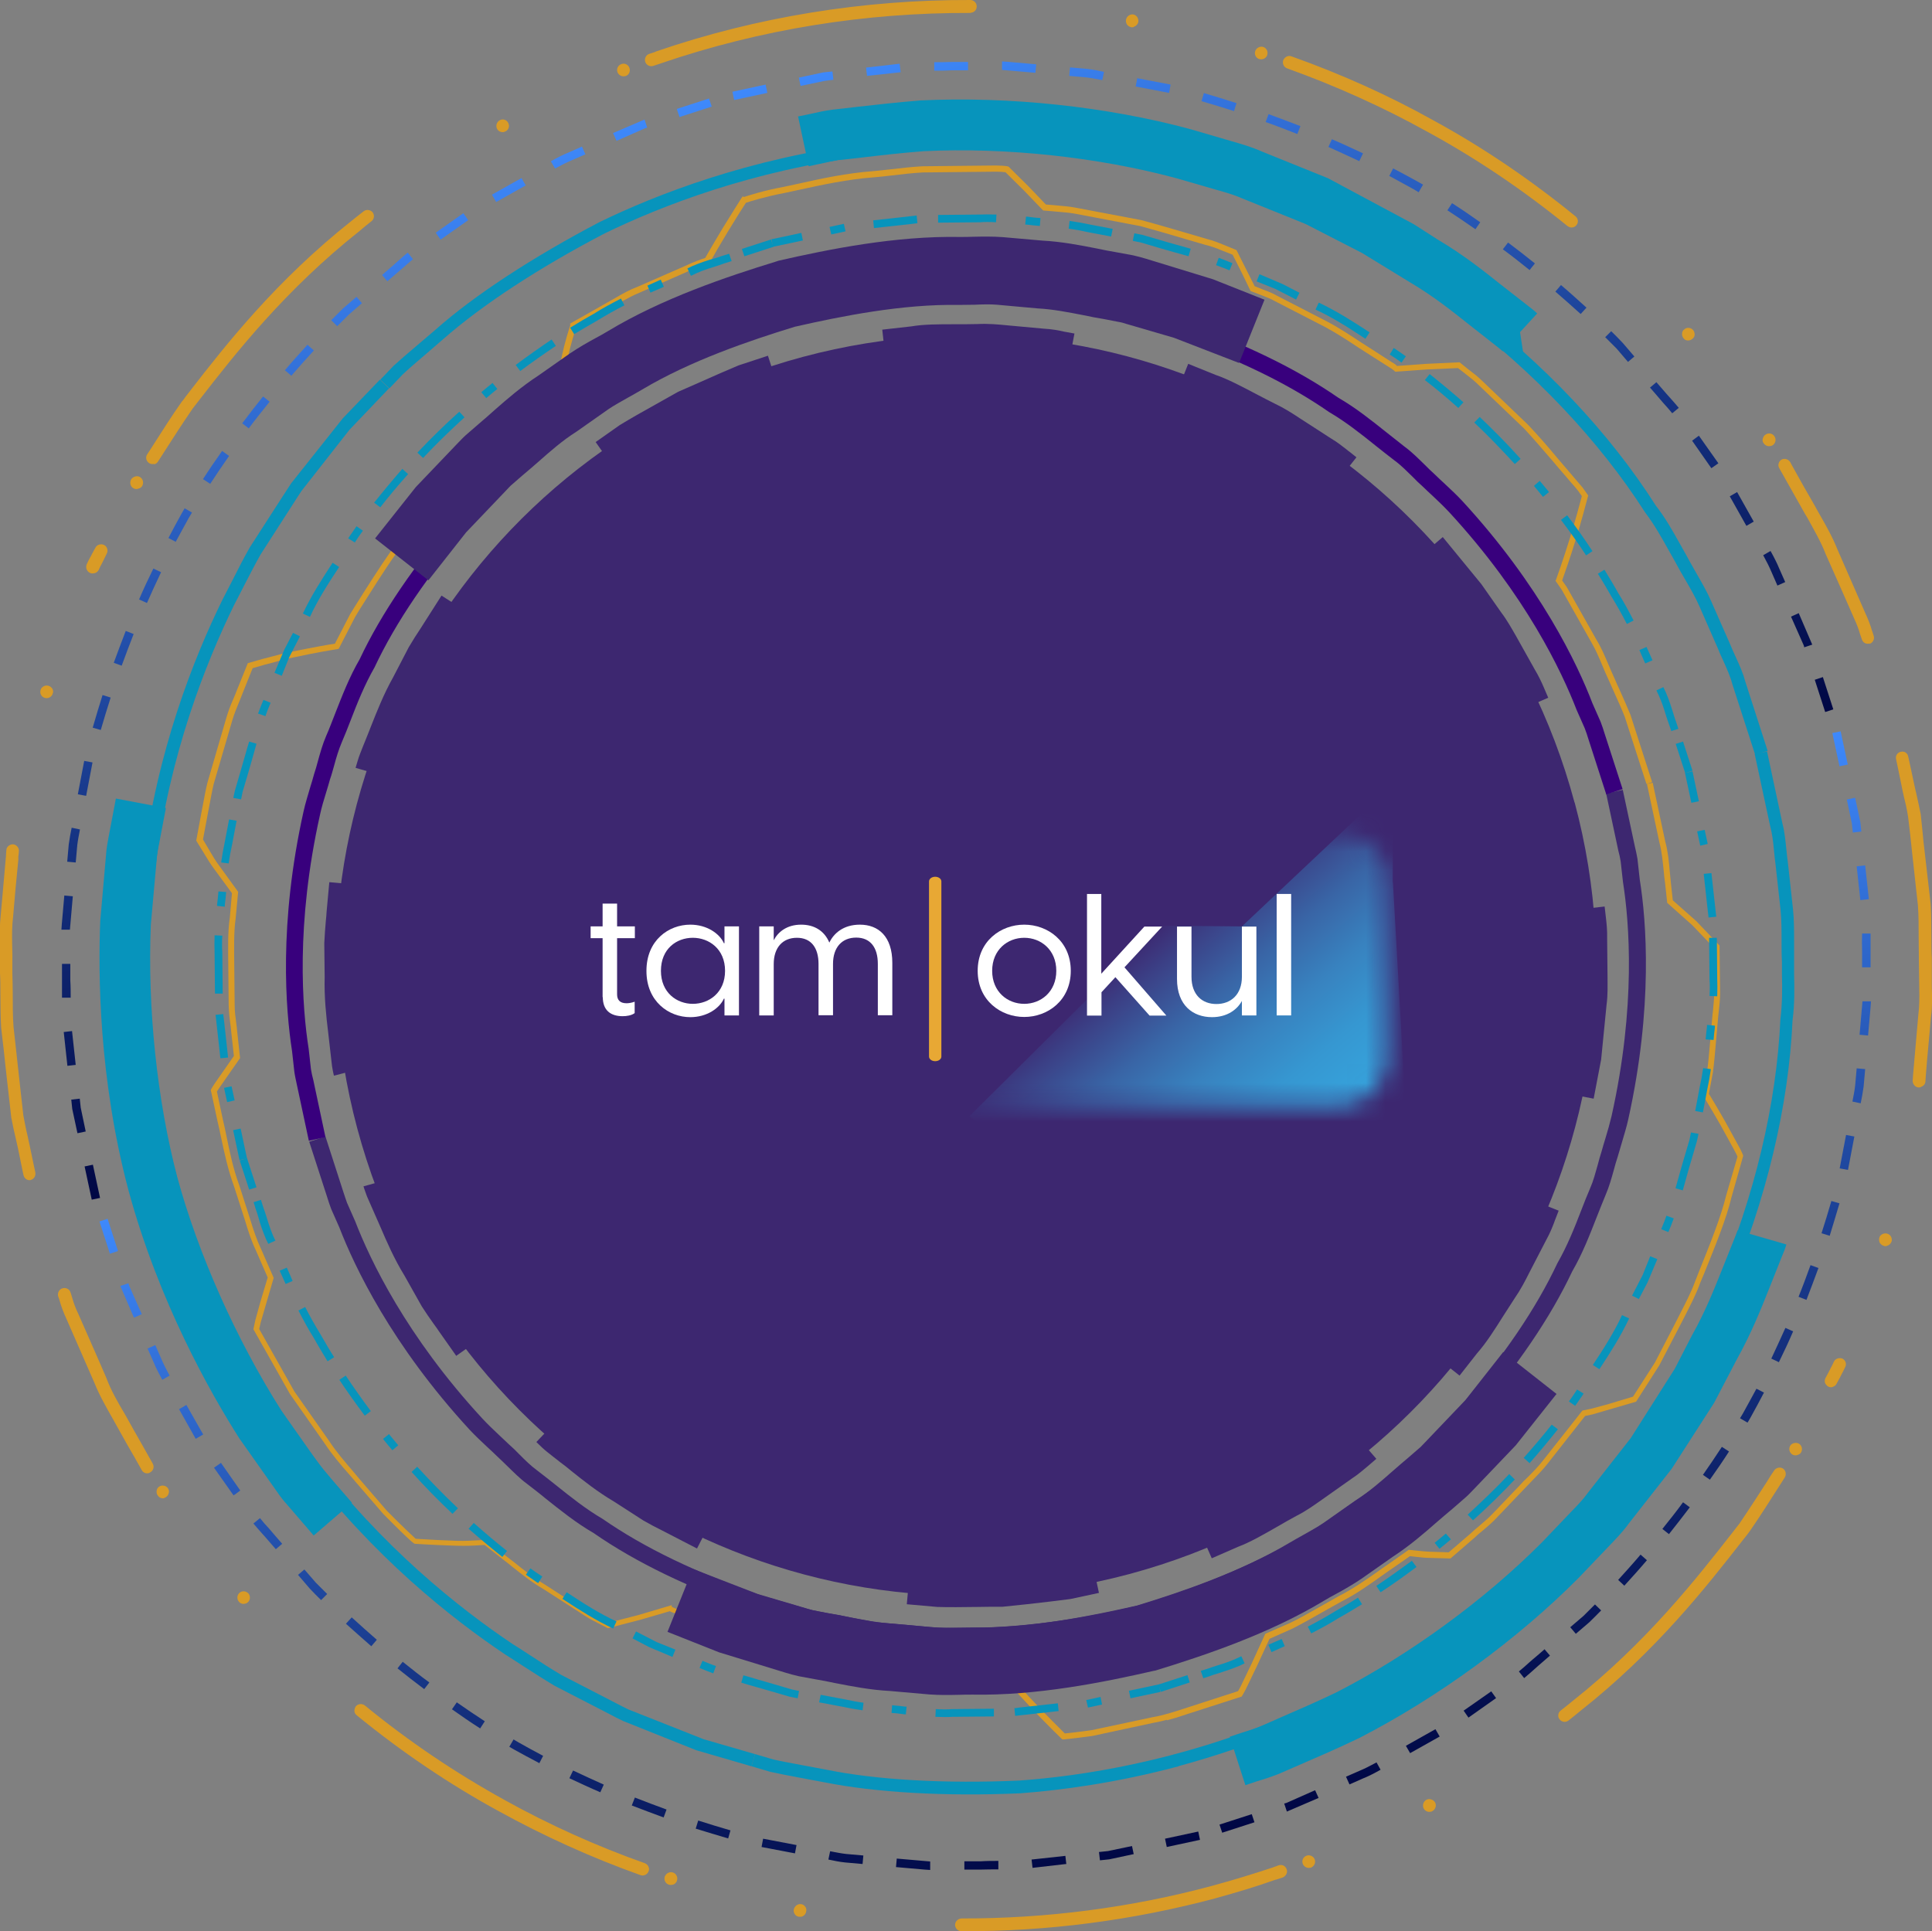 <?xml version="1.0" encoding="UTF-8"?>
<svg id="katman_2" data-name="katman 2" xmlns="http://www.w3.org/2000/svg" xmlns:xlink="http://www.w3.org/1999/xlink" viewBox="0 0 100.03 100">
  <rect x="0" y="0" width="100.03" height="100" fill="#808080" stroke="none"/>
  <defs>
    <style>
      .cls-1 {
        fill: #38007d;
      }

      .cls-1, .cls-2, .cls-3, .cls-4, .cls-5, .cls-6, .cls-7, .cls-8, .cls-9, .cls-10, .cls-11 {
        stroke-width: 0px;
      }

      .cls-2 {
        fill: url(#Adsız_degrade_218);
      }

      .cls-12 {
        opacity: .7;
      }

      .cls-3 {
        fill: #0794bc;
      }

      .cls-4 {
        fill: #fff;
      }

      .cls-5 {
        fill: #3d2770;
      }

      .cls-6 {
        fill: url(#Adsız_degrade_218-2);
      }

      .cls-7 {
        fill: url(#Adsız_degrade_218-4);
      }

      .cls-8 {
        fill: url(#Adsız_degrade_220);
        fill-rule: evenodd;
      }

      .cls-9 {
        fill: #e8a834;
      }

      .cls-13 {
        mask: url(#mask);
      }

      .cls-10 {
        fill: #ffa600;
      }

      .cls-11 {
        fill: url(#Adsız_degrade_218-3);
      }
    </style>
    <linearGradient id="Adsız_degrade_218" data-name="Adsız degrade 218" x1="73.21" y1="-770.76" x2="85.33" y2="-816" gradientTransform="translate(0 -727) scale(1 -1)" gradientUnits="userSpaceOnUse">
      <stop offset="0" stop-color="#3e89fb"/>
      <stop offset=".62" stop-color="#153281"/>
      <stop offset="1" stop-color="#000744"/>
    </linearGradient>
    <linearGradient id="Adsız_degrade_218-2" data-name="Adsız degrade 218" x1="27.72" y1="-784.17" x2="39.55" y2="-828.32" xlink:href="#Adsız_degrade_218"/>
    <linearGradient id="Adsız_degrade_218-3" data-name="Adsız degrade 218" x1="14.7" y1="-738.01" x2="26.82" y2="-783.24" xlink:href="#Adsız_degrade_218"/>
    <linearGradient id="Adsız_degrade_218-4" data-name="Adsız degrade 218" x1="60.49" y1="-725.69" x2="72.32" y2="-769.82" xlink:href="#Adsız_degrade_218"/>
    <mask id="mask" x="27.22" y="40.58" width="45.6" height="18.83" maskUnits="userSpaceOnUse">
      <g id="mask0_1_25" data-name="mask0 1 25">
        <path class="cls-4" d="m69.37,43.13H29.63c-1.34,0-2.42,1.08-2.42,2.4v9.31c0,1.33,1.08,2.4,2.42,2.4h39.74c1.34,0,2.42-1.08,2.42-2.4v-9.31c0-1.33-1.08-2.4-2.42-2.4Z"/>
      </g>
    </mask>
    <linearGradient id="Adsız_degrade_220" data-name="Adsız degrade 220" x1="59.97" y1="-774.78" x2="70.36" y2="-787.24" gradientTransform="translate(0 -727) scale(1 -1)" gradientUnits="userSpaceOnUse">
      <stop offset="0" stop-color="#3d2770"/>
      <stop offset=".11" stop-color="#3b4086"/>
      <stop offset=".29" stop-color="#3965a6"/>
      <stop offset=".47" stop-color="#3882bf"/>
      <stop offset=".65" stop-color="#3697d1"/>
      <stop offset=".83" stop-color="#36a3dc"/>
      <stop offset="1" stop-color="#36a8e0"/>
    </linearGradient>
  </defs>
  <g id="katman_1" data-name="katman 1">
    <g>
      <g class="cls-12">
        <path class="cls-10" d="m60.43,89.05c-.23.06-.47.12-.71.16l-3.16.68c-.88.12-1.47.18-1.48.18h-.07s-.05-.04-.05-.04c0,0-.86-.83-1.63-1.66-.4-.42-.77-.83-1.04-1.14,0,0-.28-.31-.42-.49h-1.72c-.19.02-.4.02-.6.02-.38,0-.81.02-1.25-.01l-3.18-.28c-.23-.03-.46-.07-.68-.11-.12-.02-.24-.05-.36-.07l-1.81-.35c-.61-.1-1.02-.19-1.3-.3l-.47-.14.09-.29.48.14c.27.09.66.18,1.25.28l1.81.35c.12.02.24.04.36.07.21.04.43.09.65.11l3.17.28c.42.03.82.02,1.22,0,.21,0,.42,0,.62,0l1.92-.02.02.09c.05.06.2.27.43.51.28.31.65.73,1.04,1.14.66.7,1.38,1.41,1.57,1.6.18-.02.69-.07,1.39-.17l3.15-.67c.58-.1,1.13-.28,1.65-.45l2.78-.9c.04-.07.12-.2.21-.4l.5-1.04.7-1.53,1.28-.56c.45-.21.98-.52,1.55-.84.33-.19.67-.38,1.01-.57.73-.37,1.39-.84,1.98-1.25.16-.12.32-.23.47-.33l1.14-.8.47.05c.18.02.41.04.62.05l.98.03,1.16-1c.12-.11.25-.23.4-.35.26-.22.53-.45.79-.73l1.29-1.35c.15-.17.31-.33.47-.48.29-.29.56-.57.79-.87l2.02-2.56.48-.1.88-.24,1.26-.38,1.13-1.76,1.01-1.95c.1-.2.2-.4.31-.61.27-.53.56-1.08.77-1.66l.2-.51c.58-1.44,1.13-2.81,1.4-3.92l.59-2.02c-.03-.07-.11-.24-.23-.45l-.62-1.13c-.45-.79-.91-1.55-.92-1.56l-.03-.05.23-1.24c.06-.45.11-1.01.16-1.61.03-.33.06-.67.09-1.01.01-.17.03-.34.05-.51.03-.31.06-.6.06-.89l-.02-2.37-1.11-1.16-1.3-1.16-.11-1.02c-.03-.19-.05-.4-.07-.63-.05-.45-.09-.97-.22-1.46l-.65-3.05.3-.06.65,3.05c.14.51.19,1.04.23,1.51.02.22.04.43.06.62l.1.91,1.22,1.08,1.2,1.26.03,2.5c0,.3-.04.61-.07.91-.02.17-.04.34-.05.51-.03.34-.06.68-.09,1.01-.05.6-.1,1.16-.16,1.62l-.21,1.13c.11.18.51.84.89,1.52l.62,1.13c.18.32.26.53.26.53v.05s-.6,2.12-.6,2.12c-.27,1.13-.83,2.5-1.42,3.96l-.21.5c-.21.59-.51,1.15-.78,1.69-.1.2-.21.4-.31.6l-1.02,1.96-1.2,1.88-2.26.66-.38.08-1.95,2.48c-.24.31-.53.6-.81.89-.15.16-.31.32-.46.48l-1.29,1.35c-.26.29-.56.54-.82.76-.14.11-.27.22-.39.34l-1.25,1.08-1.09-.03c-.22,0-.46-.03-.65-.05l-.36-.04-1.05.73c-.15.1-.3.21-.47.33-.59.42-1.26.9-2.01,1.28-.34.18-.67.38-1,.56-.57.32-1.11.63-1.57.86l-1.17.52-.66,1.43-.5,1.04c-.14.3-.25.46-.25.47l-.03.05-2.89.93c-.31.11-.64.21-.98.3v-.02Z"/>
        <path class="cls-10" d="m40.51,85.5l-1.89-.55c-.39-.1-.75-.23-1.1-.38l-2.63-1.05c-.1-.03-.16-.06-.21-.09l-1.51.44-1.7.44-.35-.18c-.07-.04-.14-.07-.21-.11-.16-.08-.36-.18-.56-.31l-2.22-1.43c-.61-.35-1.15-.79-1.63-1.17-.18-.15-.35-.28-.51-.4l-.9-.71-.52.03c-.32.02-.75.02-1.26,0-.88-.03-1.82-.09-1.83-.09-.02,0-.1.01-1.64-1.55l-1.45-1.68c-.1-.12-.2-.24-.3-.35-.45-.51-.9-1.04-1.29-1.63l-1.79-2.55-1.89-3.35.1-.47.26-.94.38-1.27-.61-1.4c-.22-.45-.41-1.03-.56-1.54l-.57-1.77c-.32-.87-.51-1.77-.68-2.57-.06-.29-.12-.57-.18-.82l-.33-1.53c-.04-.07,0-.13.19-.42l.99-1.42-.14-1.27c-.01-.14-.03-.29-.05-.44-.04-.28-.07-.6-.08-.94l-.02-1.98c-.01-.94-.03-1.83.08-2.54l.11-1.26-.94-1.28c-.18-.24-.32-.48-.45-.69-.06-.09-.1-.18-.16-.26l-.3-.49.28-1.51c.03-.15.06-.31.09-.47.06-.32.12-.66.21-1.02l.97-3.33c.1-.35.23-.69.36-.98.07-.16.13-.31.18-.44l.58-1.44.77-.22c.11-.03.23-.06.35-.09.35-.09.75-.21,1.19-.29.97-.2,1.91-.37,2.2-.41l.79-1.53.24-.39c.54-.86,1.21-1.93,1.93-2.96l1.91-2.44c.13-.16.27-.3.4-.44.07-.07.14-.14.2-.21l1.25-1.3.22.21-1.25,1.3c-.06.07-.13.14-.2.21-.13.13-.26.27-.39.42l-1.91,2.43c-.71,1.01-1.37,2.08-1.91,2.93l-.23.38-.85,1.65-.06.02c-.13.02-1.19.19-2.27.43-.43.08-.82.19-1.16.29-.12.03-.25.07-.35.09l-.62.18-.52,1.3c-.05.14-.12.3-.18.45-.12.3-.25.6-.35.94l-.97,3.32c-.08.34-.14.69-.2,1-.03.17-.06.32-.09.47l-.26,1.39.23.39c.05.08.1.17.16.27.12.21.26.44.43.67l1,1.38-.13,1.39c-.1.69-.08,1.57-.07,2.5l.02,1.99c0,.31.04.61.08.9.02.16.04.31.05.45l.15,1.38-1.06,1.52c-.06.09-.11.17-.14.21l.32,1.5c.06.25.12.53.18.83.16.78.34,1.67.66,2.53l.57,1.78c.15.5.34,1.06.55,1.5l.66,1.51-.67,2.3-.08.35,1.82,3.23,1.79,2.55c.38.58.83,1.1,1.26,1.6.1.12.2.24.3.36l1.44,1.67c.78.79,1.35,1.32,1.49,1.45.26.01,1.03.07,1.76.09.49.03.92.02,1.23,0l.63-.03.99.78c.16.12.33.26.52.4.47.38,1,.8,1.59,1.15l2.23,1.44c.19.13.37.22.53.29.09.04.16.08.23.12l.23.12,1.59-.41,1.72-.51.02.09s.09.04.16.07l2.65,1.06c.33.15.69.27,1.06.36l1.89.55-.09.29h0Z"/>
        <path class="cls-10" d="m85.24,40.58l-1.12-3.47c-.15-.38-.33-.78-.51-1.18-.11-.25-.22-.5-.33-.74-.11-.23-.21-.47-.31-.71-.18-.43-.35-.83-.56-1.19l-1.55-2.75-.32-.46.03-.08s.38-1.05.71-2.13c.28-.9.53-1.83.62-2.18l-.19-.27c-.1-.13-.23-.28-.39-.46-.09-.1-.19-.22-.29-.34-.2-.22-.41-.48-.64-.75-.45-.52-.96-1.12-1.48-1.68l-2.34-2.24c-.2-.2-.4-.36-.57-.49-.09-.07-.17-.13-.24-.19l-.27-.21-1.59.07-1.66.12-.05-.05s-.09-.08-.27-.19l-.82-.52c-.23-.15-.5-.32-.78-.5-.51-.34-1.09-.72-1.7-1.05l-2.6-1.34c-.23-.13-.44-.21-.62-.28-.1-.04-.18-.07-.26-.1l-.39-.15-.48-.99-.45-.89-.35-.14c-.06-.02-.13-.05-.21-.08-.23-.1-.52-.21-.85-.29-.31-.09-.66-.19-1.03-.3-.71-.21-1.52-.45-2.33-.67l-3.42-.65c-.3-.05-.57-.07-.8-.09-.12-.01-.24-.02-.33-.03l-.49-.04-.99-1.03-.96-.95c-.08-.01-.26-.03-.52-.03l-3.77.04c-.52.03-1.06.09-1.63.16-.29.03-.58.07-.87.09-1.38.1-2.75.4-3.85.64-.28.06-.54.12-.79.17-1.04.2-1.76.43-2.01.51-.12.18-.55.86-.95,1.52-.4.66-.77,1.3-.87,1.49l.02.09-.15.04c-.12.03-.53.16-1.09.43l-2.43,1.07c-.38.15-.73.35-1.07.54l-2.25,1.27c-.08.24-.28.88-.43,1.56l-.43,1.97-.12-.18c-.68.44-4.37,3.46-4.56,3.84l-.12-.06-.14.13-.04-.18c.11-.31,4.02-3.6,4.76-4.03l.34-1.56c.15-.71.36-1.37.44-1.61l-.02-.07,2.4-1.36c.34-.2.7-.4,1.1-.55l2.42-1.06c.51-.24.91-.38,1.08-.43.11-.19.48-.84.88-1.5.47-.77.98-1.57.98-1.57l.08-.12.07.03c.28-.09,1.01-.33,2.04-.52.24-.05.51-.11.79-.17,1.11-.25,2.49-.55,3.89-.65.28-.03.58-.06.86-.09.58-.07,1.12-.13,1.66-.16l3.78-.04c.6.01.69.04.73.11l.97.96.91.95.37.03c.1.01.2.02.32.03.23.02.51.04.83.1l3.43.65c.82.22,1.63.46,2.35.67.37.11.71.21,1.02.3.36.09.65.21.89.31.08.03.14.06.2.08l.46.19.94,1.87.28.11c.07.03.16.07.25.1.19.07.42.16.66.3l2.6,1.34c.62.33,1.2.72,1.72,1.06.28.18.54.35.78.5l.82.53c.13.07.22.14.26.19l1.53-.11,1.71-.08.36.29c.07.06.15.12.23.18.17.13.39.3.61.52l2.34,2.24c.54.57,1.06,1.17,1.5,1.7.23.27.44.52.64.75.11.12.2.24.29.34.16.19.3.35.41.48l.28.4-.02.07c-.08.3-.34,1.3-.64,2.26-.28.92-.6,1.81-.69,2.07l.24.34,1.55,2.75c.23.37.41.8.59,1.22.1.24.2.47.31.71.11.26.22.5.33.74.18.4.36.81.52,1.2l1.12,3.48-.29.1v-.03Z"/>
      </g>
      <path class="cls-5" d="m59.13,84c-3.62.88-7.05,1.27-10.22,1.18-.55-.01-1.1-.06-1.63-.12-.3-.03-.59-.06-.88-.08l-1.25-.11-1.26-.24c-.29-.06-.58-.12-.86-.17-.52-.09-1.05-.18-1.57-.34l-2.32-.68c-3.48-1.21-6.22-2.54-8.41-4.06-.9-.52-1.71-1.17-2.5-1.8-.31-.26-.63-.5-.95-.75-.38-.28-.7-.61-1.02-.92-.17-.16-.33-.33-.5-.48-.18-.18-.36-.34-.53-.5-.31-.29-.62-.58-.91-.89-4.05-4.4-5.97-8.46-6.75-10.48l-.42-.95c-.09-.23-.15-.43-.21-.62l-.93-2.87.84-.27.93,2.88c.06.18.12.37.19.56l.42.95c.77,1.99,2.63,5.93,6.58,10.21.27.29.56.57.86.85.18.17.35.33.53.5.17.15.35.32.52.5.31.31.6.6.93.84.32.25.65.5.97.76.76.61,1.55,1.24,2.42,1.75,2.15,1.49,4.82,2.78,8.2,3.96l2.3.67c.48.14.97.22,1.48.31.3.05.59.11.88.17l1.21.23,1.2.11c.3.02.59.05.9.08.52.05,1.05.1,1.57.11,3.09.09,6.44-.3,9.97-1.15,3.46-1.02,6.56-2.36,9.18-3.98.45-.27.88-.58,1.31-.89.25-.18.49-.35.74-.52l1.01-.71.91-.78c.22-.2.45-.39.68-.58.4-.34.79-.66,1.13-1.02l1.67-1.75c2.32-2.69,3.99-5.15,5.09-7.49.52-.91.89-1.84,1.24-2.75.15-.39.3-.77.46-1.14.17-.39.27-.78.39-1.2.06-.24.13-.48.2-.7.06-.22.13-.45.2-.68.12-.39.23-.78.32-1.16,1.27-5.69.92-10.03.59-12.12l-.12-1.07c-.03-.18-.07-.37-.12-.55l-.63-2.96.86-.19.63,2.95c.05.2.09.4.13.62l.12,1.08c.34,2.12.7,6.59-.6,12.43-.09.41-.22.81-.34,1.23-.07.23-.13.45-.2.68-.08.23-.14.46-.2.68-.12.43-.24.87-.43,1.31-.15.36-.3.74-.45,1.12-.37.94-.74,1.91-1.28,2.84-1.12,2.38-2.83,4.9-5.22,7.67l-1.69,1.76c-.38.39-.8.74-1.2,1.08-.22.19-.45.38-.66.57l-.94.81-1.05.74c-.25.17-.49.34-.73.51-.43.31-.89.64-1.36.92-2.69,1.66-5.86,3.03-9.41,4.08v.02Z"/>
      <path class="cls-5" d="m59.79,86.5l-.06.02c-2.62.6-6.06,1.29-9.38,1.23-.22,0-.46,0-.7.01-.49.01-1,.02-1.54-.02l-2.05-.18c-.98-.05-1.96-.24-2.83-.41-.34-.07-.67-.14-.99-.19l-.87-.16c-.27-.06-.48-.12-.68-.18l-3.46-1.06-2.67-1.06,1.31-3.26,3.36,1.3,2.47.73c.12.04.25.08.38.11l.78.15c.32.05.69.12,1.06.2.77.15,1.58.31,2.37.35l2.1.19c.34.03.74.02,1.17.01.27,0,.54-.01.82-.01,2.92.05,6.05-.58,8.48-1.13,2.38-.73,5.4-1.76,7.9-3.25.25-.15.49-.28.72-.41.37-.21.72-.4,1.03-.61l1.65-1.16c.74-.47,1.35-1.01,1.94-1.53.29-.25.57-.5.85-.73l.61-.53c.05-.05.14-.15.24-.25l2.08-2.18,1.95-2.48,2.76,2.17-2.11,2.66-2.13,2.23c-.15.15-.29.31-.46.46l-.69.6c-.28.23-.53.45-.8.68-.66.58-1.41,1.23-2.3,1.81l-1.61,1.13c-.46.31-.9.56-1.34.8-.21.11-.42.23-.62.35-2.82,1.7-6.15,2.82-8.73,3.61l-.06.02h.02Z"/>
      <path class="cls-1" d="m83.17,41.15l-.93-2.88c-.05-.18-.12-.37-.19-.56l-.42-.95c-.77-1.99-2.63-5.93-6.58-10.22-.27-.29-.56-.57-.86-.85-.18-.16-.35-.33-.53-.5-.17-.15-.35-.32-.52-.5-.31-.3-.6-.6-.93-.84-.32-.25-.65-.5-.97-.76-.76-.61-1.55-1.24-2.42-1.75-2.15-1.49-4.82-2.79-8.2-3.96l-2.3-.67c-.48-.14-.97-.22-1.48-.31-.3-.05-.59-.11-.88-.17l-1.21-.23-1.2-.11c-.3-.02-.59-.05-.9-.08-.52-.05-1.05-.1-1.57-.11-3.09-.09-6.44.3-9.97,1.15-3.46,1.02-6.56,2.36-9.18,3.98-.45.27-.88.58-1.31.89-.25.17-.49.35-.74.52l-1.01.71-.91.78c-.22.2-.45.39-.68.58-.4.34-.78.66-1.13,1.01l-1.67,1.75c-2.32,2.69-3.99,5.15-5.09,7.49-.52.91-.89,1.84-1.24,2.75-.15.39-.3.77-.46,1.14-.16.38-.28.78-.39,1.19-.07.24-.13.48-.21.7-.06.22-.13.45-.2.68-.12.39-.24.78-.32,1.16-1.27,5.69-.92,10.03-.59,12.12l.12,1.07c.03.18.07.37.12.55l.63,2.96-.86.19-.63-2.95c-.04-.2-.09-.4-.12-.62l-.12-1.08c-.33-2.12-.7-6.59.6-12.42.09-.41.22-.81.34-1.23.07-.23.14-.45.2-.68.08-.23.14-.46.2-.68.12-.43.24-.87.43-1.31.16-.36.3-.74.45-1.12.37-.94.74-1.91,1.28-2.84,1.12-2.38,2.83-4.89,5.22-7.67l1.69-1.76c.38-.39.8-.74,1.2-1.08.22-.19.45-.38.66-.57l.94-.81,1.05-.74c.25-.17.49-.34.73-.52.43-.31.89-.64,1.36-.92,2.69-1.66,5.86-3.03,9.41-4.08,3.62-.88,7.05-1.27,10.22-1.18.55,0,1.1.06,1.64.12.3.03.59.06.88.08l1.25.11,1.25.24c.29.06.59.11.87.16.52.09,1.05.19,1.57.34l2.33.68c3.48,1.21,6.21,2.54,8.41,4.06.9.52,1.71,1.17,2.5,1.8.32.25.63.5.95.75.38.28.7.61,1.02.92.16.16.33.33.5.48.18.18.36.34.53.5.31.29.62.58.91.89,4.05,4.4,5.97,8.46,6.74,10.48l.42.95c.09.23.15.43.21.62l.93,2.87-.84.27h-.03Z"/>
      <path class="cls-5" d="m64.14,18.79l-3.36-1.3-2.47-.72c-.12-.04-.25-.08-.39-.1l-.77-.15c-.32-.05-.69-.12-1.06-.2-.77-.15-1.58-.31-2.37-.35l-2.1-.19c-.34-.03-.74-.02-1.17,0-.27,0-.54.01-.82.01-2.92-.05-6.06.58-8.48,1.13-2.38.73-5.4,1.76-7.9,3.25-.25.15-.49.28-.72.41-.37.21-.72.4-1.03.61l-1.65,1.16c-.74.47-1.35,1.01-1.94,1.53-.29.25-.57.5-.85.73l-.61.53c-.06.05-.14.15-.24.25l-2.08,2.18-1.95,2.48-2.76-2.17,2.11-2.66,2.13-2.23c.15-.15.29-.31.46-.46l.69-.6c.28-.23.53-.46.79-.69.66-.58,1.41-1.23,2.3-1.81l1.61-1.13c.46-.31.9-.56,1.34-.8.21-.11.42-.23.62-.35,2.82-1.7,6.15-2.82,8.72-3.61l.06-.02.06-.02c2.62-.6,6.06-1.29,9.38-1.23.23,0,.46,0,.7-.01.49-.01,1-.02,1.54.02l2.05.18c.98.05,1.96.24,2.82.41.34.07.67.14.99.19l.87.16c.27.06.48.12.68.18l3.46,1.06,2.67,1.06-1.31,3.26h-.02Z"/>
      <path class="cls-3" d="m61.03,91.46c-3.26.87-6.1,1.24-8.2,1.4-3.9.17-7.5-.04-10.15-.57-.44-.08-.85-.16-1.23-.23-.63-.12-1.16-.22-1.56-.31l-.98-.29.18-.63.96.28c.38.09.89.18,1.52.3.38.07.79.15,1.23.23,2.6.53,6.15.73,9.98.56,3.2-.23,8.18-.98,13.72-3.3,4.96-2.07,9.59-5.19,13.39-9.01,3.8-3.8,6.93-8.43,9.02-13.39,1.94-4.59,3.07-9.33,3.27-13.72.1-.82.1-1.59.08-2.34v-.64c-.02-.34-.02-.68-.02-1.01,0-.59,0-1.13-.05-1.66l-.26-2.36c-.03-.24-.06-.48-.08-.71-.04-.45-.09-.87-.19-1.24l-.81-3.77.64-.14.8,3.75c.11.41.15.85.2,1.33.02.23.05.45.08.69l.26,2.37c.06.56.06,1.13.06,1.73,0,.33,0,.66,0,1v.64c.02.77.03,1.58-.08,2.41-.2,4.43-1.35,9.25-3.32,13.92-2.13,5.05-5.3,9.75-9.16,13.6-3.86,3.89-8.56,7.05-13.6,9.15-2,.84-3.93,1.47-5.73,1.96h0Z"/>
      <path class="cls-3" d="m64.48,92.44l-.81-2.51.42-.14c.07-.02.2-.07.34-.11.22-.06.48-.15.77-.26.29-.13.69-.3,1.13-.5.85-.37,1.81-.78,2.89-1.3,3.77-1.94,7.66-4.78,10.62-7.76l1.49-1.56c.34-.35.65-.67.89-1.01l2.21-2.82,2.28-3.59.88-1.71c.72-1.28,1.17-2.44,1.54-3.36l.72-1.8c.07-.18.11-.28.11-.3l2.53.73s-.05.2-.21.57l-.7,1.76c-.38.95-.89,2.25-1.67,3.65l-1.16,2.22-2.2,3.42-2.22,2.83c-.32.45-.72.85-1.1,1.25l-1.5,1.57c-3.17,3.19-7.3,6.2-11.34,8.28-1.16.56-2.19,1-3.02,1.36-.44.19-.82.36-1.15.5-.43.17-.75.27-1.01.35-.11.03-.2.06-.28.09l-.46.15h0Z"/>
      <path class="cls-3" d="m38.9,91.46l-2.85-.83-3.78-1.51c-.25-.12-.49-.24-.73-.37l-2.81-1.45c-.54-.32-1.07-.66-1.61-1.01-.31-.2-.63-.41-.95-.61-2.81-1.88-6.88-5.11-10.44-9.82-3.29-4.31-5.79-9.41-7.21-14.74-1.43-5.33-1.82-10.99-1.12-16.37.72-5.86,2.64-10.69,4.13-13.72.18-.35.35-.68.52-1.01.29-.58.58-1.14.88-1.67l1.72-2.67c.15-.23.29-.45.43-.66l2.67-3.36,1.92-2,.47.45-2.05,2.15-2.47,3.15c-.13.19-.27.41-.41.63l-1.71,2.66c-.29.51-.57,1.06-.86,1.62-.17.33-.34.67-.52,1.01-1.45,2.97-3.35,7.73-4.06,13.5-.68,5.3-.3,10.87,1.1,16.12,1.41,5.25,3.86,10.27,7.1,14.51,3.51,4.64,7.52,7.82,10.28,9.67.32.2.63.4.95.61.53.35,1.05.68,1.57.99l2.79,1.44c.23.12.46.24.69.35l3.89,1.54,2.66.77-.18.63v.02Z"/>
      <path class="cls-3" d="m16.24,79.51l-1.3-1.51c-.15-.17-.31-.35-.46-.56l-2.09-2.96c-1.49-2.34-4.17-7.06-5.74-12.85-1.54-5.8-1.57-11.23-1.46-13.94l.32-3.65c.03-.28.08-.51.12-.74l.37-1.95,2.59.49-.32,1.68c-.01.08-.04.19-.06.31-.03.15-.06.31-.08.48l-.32,3.57c-.18,4.3.32,9.09,1.37,13.08,1.08,3.97,3.04,8.37,5.38,12.07l2.04,2.9c.09.12.2.24.3.35.08.09.15.17.22.26l1.1,1.27-2,1.72h0Z"/>
      <path class="cls-3" d="m90.87,39.07l-1.18-3.65c-.1-.39-.28-.78-.46-1.19-.1-.21-.2-.43-.29-.66l-.95-2.17c-.21-.48-.49-.96-.78-1.46-.17-.29-.34-.58-.5-.89l-.31-.55c-.37-.66-.74-1.33-1.22-1.96-2.38-3.72-5.73-7.26-9.71-10.27-4.3-3.25-9.32-5.7-14.51-7.09-5.21-1.42-10.77-1.8-16.1-1.11-5.95.76-10.64,2.6-13.54,4.01-3.4,1.77-6.37,3.72-8.36,5.47-.35.3-.67.58-.95.82-.48.41-.88.75-1.17,1.03l-.68.71-.47-.45.69-.72c.32-.29.72-.64,1.22-1.06.29-.25.61-.52.95-.81,2.02-1.79,5.04-3.76,8.49-5.57,2.94-1.43,7.71-3.29,13.75-4.07,5.42-.7,11.07-.31,16.36,1.13,5.27,1.4,10.37,3.9,14.74,7.2,4.04,3.05,7.44,6.65,9.84,10.42.5.64.89,1.34,1.27,2.02l.31.55c.16.31.34.6.49.88.3.52.59,1.02.81,1.53l.96,2.18c.09.23.19.44.28.64.2.44.39.85.5,1.27l1.17,3.63-.63.2h0Z"/>
      <path class="cls-3" d="m78.88,18.51l-1.1-.34s-.1-.09-.24-.2l-1.54-1.21c-.78-.62-1.75-1.4-2.98-2.13l-2.5-1.53-2.92-1.5-3.27-1.32c-.42-.19-.85-.31-1.31-.44l-2.11-.61c-4.04-1.09-8.82-1.61-13.1-1.4-1.15.09-2.2.21-3.12.32-.48.05-.91.11-1.29.14-.25.04-.52.1-.74.15-.15.03-.27.06-.39.08l-.4.09-.55-2.58.44-.09c.12-.03.21-.04.33-.07.27-.06.6-.14,1-.19.43-.05.84-.09,1.31-.15.9-.1,2.02-.23,3.26-.33,4.58-.22,9.66.32,13.98,1.49l2.12.62c.53.15,1.07.31,1.61.55l3.39,1.37,4.44,2.38,1.23.79c1.34.79,2.44,1.67,3.23,2.3l1.51,1.18c.25.19.39.32.42.35l-.89.97.2,1.3h-.02Z"/>
      <path class="cls-1" d="m58.37,81.46c-2.48.66-4.63.94-6.23,1.06-2.95.13-5.69-.03-7.71-.43-.33-.06-.64-.12-.92-.18-.48-.09-.89-.17-1.19-.24l-.74-.22.12-.42.73.21c.29.07.69.14,1.16.23.28.05.59.11.93.17,1.99.4,4.68.55,7.59.42,2.43-.17,6.22-.75,10.42-2.51,3.77-1.57,7.29-3.94,10.18-6.85,2.89-2.89,5.26-6.41,6.86-10.18,1.47-3.48,2.33-7.09,2.48-10.43.08-.62.07-1.21.06-1.79,0-.16,0-.32,0-.48,0-.26-.01-.51,0-.76,0-.45,0-.87-.04-1.27-.06-.46-.1-.91-.15-1.33-.07-.75-.14-1.4-.26-1.97l-.61-2.84.43-.09.61,2.85c.12.59.19,1.28.26,2.01.04.42.09.86.15,1.32.05.43.05.86.05,1.32,0,.25,0,.5,0,.75,0,.16,0,.32,0,.48,0,.59.02,1.2-.06,1.83-.16,3.37-1.02,7.03-2.52,10.56-1.62,3.82-4.02,7.39-6.95,10.32-2.93,2.95-6.5,5.35-10.32,6.95-1.51.63-2.98,1.12-4.34,1.48h0Z"/>
      <path class="cls-5" d="m82.51,56.89l-1.73-.33.43-2.34.22-2.4c.06-.43.05-.83.04-1.25l-.02-2.01c0-.32-.02-.59-.05-.81l-.07-.61,1.75-.2.07.61c.03.26.07.62.06,1.04l.02,1.97c0,.45.02.96-.05,1.47l-.28,2.83-.39,2.04h0Z"/>
      <path class="cls-5" d="m75.57,71.23l-1.38-1.09.94-1.2c.41-.46.8-1.09,1.22-1.76.2-.32.4-.64.62-.96.25-.36.45-.75.64-1.13l.9-1.73c.14-.25.23-.48.3-.67.04-.11.08-.2.12-.29l.14-.36,1.63.65-.15.39c-.04.09-.06.16-.09.24-.09.23-.21.54-.4.88l-.88,1.7c-.21.42-.45.88-.76,1.33-.19.29-.39.6-.58.9-.46.73-.89,1.41-1.36,1.94l-.91,1.16h0Z"/>
      <path class="cls-5" d="m62.74,80.69l-.71-1.61,1.39-.61c.55-.2,1.17-.56,1.82-.93.35-.2.71-.41,1.08-.61.4-.21.79-.48,1.15-.74l1.53-1.08c.29-.19.51-.38.68-.53l.43-.37,1.15,1.33-.43.37c-.21.17-.48.42-.85.66l-1.5,1.06c-.4.28-.85.61-1.35.86-.34.18-.68.38-1.01.57-.72.41-1.39.8-2.03,1.04l-1.35.59h0Z"/>
      <path class="cls-5" d="m56.91,82.48l-1.49.32c-.69.09-1.45.18-2.26.27l-1.25.13c-.43,0-.87,0-1.29.01-.77.01-1.49.02-2.09,0l-1.58-.14.16-1.75,1.52.14c.52.01,1.22,0,1.96,0,.41,0,.84,0,1.26-.02l1.11-.12c.8-.09,1.54-.17,2.15-.25l1.42-.3.37,1.72h0Z"/>
      <path class="cls-1" d="m41.59,81.45l-2.16-.63-2.87-1.14-2.68-1.37c-.41-.24-.82-.5-1.24-.78-.23-.15-.46-.3-.7-.45-2.13-1.43-5.22-3.88-7.92-7.45-2.5-3.27-4.39-7.14-5.47-11.18-1.08-4.05-1.38-8.34-.85-12.42.55-4.45,2.01-8.11,3.13-10.41.13-.26.26-.51.39-.75.23-.45.45-.88.68-1.28l1.8-2.75,1.71-2.17,1.59-1.67.32.3-1.56,1.63-1.88,2.39-1.61,2.5c-.22.39-.44.82-.67,1.26-.12.25-.25.5-.39.75-1.1,2.26-2.54,5.88-3.09,10.26-.52,4.03-.23,8.26.84,12.25,1.07,3.99,2.94,7.81,5.4,11.03,2.67,3.53,5.72,5.94,7.81,7.35.24.15.47.3.7.45.41.27.82.53,1.21.76l2.88,1.45,2.57,1.03,2.17.64-.13.42h.01Z"/>
      <path class="cls-5" d="m36.08,80.18l-1.8-.93c-.3-.15-.63-.32-.96-.51l-1.55-1c-.82-.48-1.59-1.09-2.2-1.58-.19-.16-.38-.31-.56-.44-.14-.11-.26-.21-.37-.29-.23-.18-.42-.33-.57-.47l-.3-.29,1.21-1.27.3.29c.1.1.25.21.43.35.12.09.25.19.38.3.17.13.36.28.57.45.6.48,1.28,1.02,2.02,1.46l1.54.99c.27.15.57.31.86.45l1.81.93-.8,1.56h0Z"/>
      <path class="cls-5" d="m23.63,70.22l-.88-1.25c-.09-.14-.19-.27-.29-.41-.2-.28-.41-.58-.62-.91l-.9-1.6c-.52-.84-.93-1.78-1.25-2.53l-.69-1.57c-.13-.34-.18-.52-.18-.52l1.69-.47s.03.13.11.32l.43.97c.08.17.16.37.25.57.32.73.68,1.57,1.15,2.33l.9,1.59c.16.26.37.54.55.79.1.15.2.29.3.42l.87,1.24-1.44,1.01h0Z"/>
      <path class="cls-5" d="m18.99,55.26l-1.7.44s-.05-.18-.1-.5l-.2-1.75c-.1-.81-.21-1.83-.18-2.86l-.02-1.75c.02-.43.05-.81.08-1.15.02-.17.03-.33.04-.48l.14-1.53,1.75.16-.14,1.52c0,.15-.03.32-.05.5-.03.32-.06.65-.08,1.01l.02,1.75c-.03.94.08,1.84.16,2.64.03.22.05.43.07.62l.12,1.09c.02.15.05.27.06.29h0Z"/>
      <path class="cls-5" d="m20.1,40.25l-1.69-.49.12-.4c.05-.18.15-.42.25-.68.05-.13.11-.27.17-.42.09-.23.18-.44.27-.68.29-.73.65-1.65,1.13-2.5l.81-1.56c.22-.37.42-.69.61-.97l1.09-1.71,1.48.95-1.1,1.71c-.17.27-.36.56-.54.86l-.8,1.54c-.44.78-.76,1.59-1.04,2.31-.1.25-.19.48-.27.69-.05.14-.11.29-.17.43-.08.2-.15.37-.19.51l-.12.4h0Z"/>
      <path class="cls-1" d="m81.07,41.7l-.89-2.77c-.18-.55-.45-1.14-.76-1.83-.17-.39-.36-.79-.54-1.23-.16-.37-.37-.73-.6-1.12-.13-.22-.25-.44-.37-.67-.07-.13-.16-.27-.23-.41-.28-.5-.57-1.02-.94-1.5-1.81-2.83-4.36-5.52-7.37-7.81-3.27-2.47-7.09-4.34-11.03-5.38-3.96-1.08-8.19-1.37-12.24-.84-4.52.58-8.09,1.98-10.28,3.05-2.58,1.34-4.84,2.82-6.35,4.16-.26.23-.5.43-.72.62-.37.31-.67.58-.9.79l-.52.54-.32-.31.53-.55c.24-.22.55-.49.92-.81.22-.18.46-.39.71-.61,1.54-1.37,3.83-2.86,6.45-4.22,2.23-1.08,5.85-2.5,10.43-3.09,4.11-.53,8.4-.23,12.41.85,4,1.07,7.86,2.95,11.18,5.46,3.06,2.31,5.64,5.04,7.47,7.9.38.49.68,1.02.96,1.54.07.14.16.28.23.41.13.23.25.44.37.66.23.4.45.78.62,1.16.18.43.36.84.54,1.22.3.67.58,1.3.78,1.87l.89,2.77-.42.14h0Z"/>
      <path class="cls-5" d="m31.85,24.33l-1.01-1.44,1.25-.88c.56-.34,1.19-.7,1.86-1.07.37-.21.74-.42,1.12-.63l.08-.04,1.07-.47c.74-.33,1.44-.64,2.02-.88l1.52-.5.54,1.67-1.44.47c-.5.21-1.19.51-1.92.84l-1.03.45c-.37.21-.74.42-1.1.62-.65.36-1.26.7-1.75,1.01l-1.2.84h0Z"/>
      <path class="cls-5" d="m55.33,19l-.56-.11c-.24-.04-.51-.1-.83-.12l-1.9-.17c-.45-.04-.91-.08-1.35-.06-.43.01-.85.01-1.26.02-.75,0-1.46,0-1.99.09l-1.57.17-.19-1.75,1.51-.17c.63-.11,1.41-.11,2.23-.11.39,0,.79,0,1.18-.01.55-.03,1.1.02,1.59.07l1.86.17c.41.02.77.09,1.03.15l.55.1-.33,1.73Z"/>
      <path class="cls-5" d="m69.16,25.05l-.33-.26s-.13-.1-.22-.18c-.17-.13-.35-.28-.57-.41l-1.68-1.08c-.36-.23-.73-.47-1.1-.64-.36-.18-.7-.35-1.03-.53-.7-.37-1.36-.71-1.9-.89l-1.46-.59.65-1.63,1.41.57c.62.21,1.34.59,2.1.99.32.17.65.34.97.5.47.22.91.5,1.3.76l1.64,1.06c.31.18.56.39.76.54.06.05.12.1.18.14l.35.28-1.09,1.38h0Z"/>
      <path class="cls-5" d="m78.57,36.83l-.25-.56c-.09-.21-.2-.45-.35-.7l-.78-1.39c-.07-.12-.14-.26-.23-.39-.21-.37-.4-.72-.63-1.03l-1.53-2.16-1.43-1.65,1.33-1.14,2,2.44,1.03,1.47c.29.38.54.83.76,1.21l.98,1.75c.2.33.35.66.45.89l.24.56-1.61.7h0Z"/>
      <path class="cls-3" d="m87.24,40.02l.33,1.55.39-.08-.33-1.55-.39.08Z"/>
      <path class="cls-3" d="m88.86,47.47l-.4.04c0-.07-.02-.16-.03-.26l-.22-2,.4-.04.22,1.99c.01.09.02.18.03.26h0Zm-.44-3.77l-.39.09-.16-.74.39-.08.16.74h0Z"/>
      <path class="cls-3" d="m62.3,86.9l-.13-.38.38-.12c.11-.04.25-.09.41-.14.3-.09.66-.2,1.06-.38.08-.03.16-.08.25-.12l.17.37c-.09.04-.17.08-.25.12-.43.18-.81.3-1.12.4-.15.04-.29.09-.4.13l-.39.13h0Zm3.53-1.36l-.16-.37c.22-.1.45-.2.69-.3l.16.37c-.24.11-.47.21-.69.31h0Zm2.06-.96l-.18-.35c.49-.25.95-.51,1.39-.78.4-.23.8-.46,1.21-.72l.21.34c-.41.25-.82.5-1.22.72-.44.28-.91.53-1.41.79h0Zm3.59-2.13l-.22-.33c.61-.41,1.23-.85,1.84-1.3l.24.32c-.61.46-1.23.9-1.86,1.31Zm3.05-2.25l-.25-.31c.19-.16.39-.32.58-.48l.26.3c-.2.17-.39.33-.58.48Zm1.73-1.48l-.27-.29c.74-.68,1.47-1.38,2.15-2.1l.29.28c-.68.72-1.41,1.44-2.17,2.12h0Zm2.93-2.96l-.3-.27c.5-.56.99-1.14,1.45-1.72l.32.24c-.47.59-.96,1.18-1.46,1.75h0Zm2.37-2.96l-.33-.23c.13-.18.26-.36.38-.55l.04-.07.34.21-.04.07c-.13.19-.26.38-.39.56Zm1.25-1.9l-.34-.22c.59-.89,1.11-1.71,1.51-2.58l.37.17c-.42.89-.94,1.72-1.54,2.63Zm2.05-3.63l-.36-.18.55-1.07.39-.97.37.15-.51,1.21-.45.86h0Zm1.52-3.47l-.37-.15c.09-.23.19-.46.27-.7l.38.14c-.09.24-.18.48-.28.71Zm.75-2.16l-.38-.11c.07-.25.14-.5.21-.75.08-.27.15-.54.23-.8l.28-.95c.03-.12.05-.25.08-.39l.39.07c-.03.14-.05.27-.09.41l-.28.96c-.08.27-.16.53-.23.8-.07.25-.14.5-.21.75h0Zm1.03-4.04l-.39-.07.23-1.23c.07-.31.13-.63.18-.99l.4.05c-.05.37-.11.7-.18,1.02l-.23,1.22h0Zm.55-3.75l-.4-.03c.02-.23.04-.46.07-.67v-.08s.41.04.41.04v.08c-.03.22-.05.44-.07.67h0Zm.2-2.26l-.4-.02c.02-.33.02-.61,0-.85l-.02-2.16h.4s.02,2.14.02,2.14c.01.24.01.54,0,.88h0Z"/>
      <path class="cls-3" d="m60.1,87.61l-.13-.38,1.51-.49.12.38-1.51.49Z"/>
      <path class="cls-3" d="m60.08,87.61l-1.55.33-.08-.39,1.55-.33.08.39Z"/>
      <path class="cls-3" d="m57.07,88.26l-.74.16-.09-.39.74-.16.08.39h0Zm-2.25.34l-1.99.22c-.09.01-.18.02-.27.03l-.04-.4c.08,0,.16-.02.25-.03l2-.22.04.4h0Z"/>
      <path class="cls-3" d="m51.45,88.88l-2.14.02c-.25.02-.54.01-.88,0l.02-.4c.33.02.61.02.85,0l2.16-.02v.4s0,0,0,0Zm-4.54-.11h-.08c-.22-.03-.44-.06-.67-.07l.03-.4c.23.02.46.04.67.07h.08s-.04.41-.04.41Zm-2.26-.21c-.37-.05-.7-.11-1.02-.18l-1.22-.23.08-.39,1.23.23c.32.07.63.13.99.18l-.05.4h0Zm-3.35-.62c-.14-.03-.27-.05-.41-.08l-.96-.28c-.26-.08-.53-.15-.8-.23-.25-.07-.5-.14-.75-.22l.11-.38c.25.07.5.14.75.22.27.08.54.15.8.23l.95.28c.12.03.25.05.38.08l-.07.39h0Zm-4.37-1.29c-.24-.09-.48-.18-.71-.28l.15-.37c.23.09.46.19.7.27l-.14.38Zm-2.11-.85l-1.21-.51-.86-.45.18-.36,1.07.55.97.39-.15.37h0Zm-3.07-1.47c-.89-.42-1.72-.94-2.63-1.54l.22-.34c.89.59,1.71,1.11,2.58,1.51l-.17.36h0Zm-3.89-2.36l-.07-.04c-.19-.13-.38-.26-.56-.39l.23-.33c.18.13.36.26.55.38l.07.04-.21.34Zm-1.85-1.35c-.59-.47-1.18-.96-1.75-1.46l.27-.3c.56.5,1.14.99,1.72,1.45l-.24.31Zm-2.58-2.23c-.72-.68-1.44-1.41-2.12-2.17l.29-.27c.68.74,1.39,1.47,2.11,2.15l-.28.29Zm-3.12-3.3c-.17-.2-.33-.39-.48-.58l.31-.25c.16.19.32.39.48.58l-.31.26h0Zm-1.42-1.78c-.46-.61-.9-1.23-1.32-1.86l.33-.22c.41.61.85,1.24,1.3,1.84l-.32.24h0Zm-1.93-2.82c-.25-.41-.5-.82-.72-1.22-.28-.44-.53-.91-.79-1.41l.35-.18c.25.49.51.95.78,1.39.23.4.46.8.72,1.21l-.34.21h0Zm-2.17-4c-.11-.24-.21-.47-.31-.69l.37-.16c.1.22.2.45.3.69l-.37.16Zm-.9-2.08c-.04-.09-.08-.17-.12-.25-.18-.43-.31-.81-.39-1.12-.04-.15-.09-.29-.13-.4l-.12-.39.38-.12.12.38c.04.11.09.25.14.41.09.3.2.66.37,1.07.04.08.08.16.12.25l-.37.17h0Z"/>
      <path class="cls-3" d="m12.79,59.97l-.38.12.49,1.51.38-.12-.49-1.51Z"/>
      <path class="cls-3" d="m12.07,58.52l.33,1.55.39-.08-.33-1.55-.39.08Z"/>
      <path class="cls-3" d="m12.15,56.98l-.39.09-.16-.74.39-.08.16.74h0Zm-.34-2.22l-.4.04-.22-1.99c-.01-.09-.02-.18-.03-.26l.4-.04c0,.08.02.16.03.25l.22,2h0Z"/>
      <path class="cls-3" d="m11.53,51.45h-.4s-.02-2.14-.02-2.14c-.01-.24-.01-.54,0-.88l.4.02c-.02.33-.02.61,0,.85l.02,2.16Zm.11-4.5l-.4-.04v-.08c.03-.22.05-.44.07-.67l.4.03c-.02.23-.04.46-.07.67v.08s0,0,0,0Zm.21-2.24l-.4-.05c.05-.37.11-.7.18-1.02l.23-1.21.39.07-.23,1.22c-.07.31-.13.63-.18.99h0Zm.62-3.32l-.39-.07c.03-.14.05-.27.09-.41l.28-.96c.08-.27.15-.53.23-.8.07-.25.14-.5.22-.75l.38.11c-.07.25-.14.5-.21.75-.08.27-.15.54-.23.8l-.28.95c-.02.12-.05.25-.08.39h0Zm1.27-4.31l-.38-.13c.09-.24.18-.48.28-.71l.37.15c-.09.23-.19.46-.27.7h0Zm.84-2.09l-.37-.15.51-1.2.45-.87.36.18-.55,1.07-.39.97h0Zm1.46-3.05l-.36-.17c.42-.89.94-1.71,1.54-2.63l.34.22c-.59.89-1.11,1.71-1.51,2.58h0Zm2.33-3.85l-.34-.21.04-.07c.13-.19.26-.38.39-.56l.33.23c-.13.18-.26.36-.38.55l-.04.07h0Zm1.32-1.82l-.32-.24c.47-.59.96-1.18,1.46-1.75l.3.27c-.5.56-.99,1.14-1.44,1.72Zm2.21-2.56l-.29-.27c.68-.72,1.41-1.44,2.17-2.12l.27.29c-.74.68-1.47,1.38-2.14,2.1h0Zm3.28-3.09l-.26-.31c.19-.17.39-.32.58-.48l.25.31c-.19.15-.39.32-.58.48h0Zm1.76-1.4l-.24-.32c.61-.46,1.24-.9,1.86-1.32l.22.33c-.61.41-1.24.85-1.84,1.3h0Zm2.79-1.91l-.21-.34c.42-.26.82-.5,1.22-.72.44-.28.91-.53,1.41-.79l.18.35c-.49.25-.95.51-1.39.78-.4.23-.8.46-1.21.71Zm3.95-2.15l-.16-.37c.24-.11.47-.21.69-.31l.16.37c-.22.1-.45.2-.69.3h0Zm2.08-.9l-.17-.36c.09-.04.17-.08.25-.12.43-.18.81-.31,1.12-.39.15-.04.29-.09.4-.13l.39-.12.13.38-.38.12c-.11.04-.25.09-.41.14-.29.09-.66.2-1.06.38-.07.04-.16.08-.25.12h0Z"/>
      <path class="cls-3" d="m38.54,13.27l-.13-.38,1.51-.49.13.38-1.51.49Z"/>
      <path class="cls-3" d="m41.58,12.45l-1.56.33-.08-.39,1.55-.33.08.39Z"/>
      <path class="cls-3" d="m47.51,11.56c-.08,0-.17.02-.26.03l-2,.22-.04-.4,1.98-.22c.09-.01.18-.02.27-.03l.04.4h0Zm-3.73.42l-.74.16-.09-.39.74-.16.09.39Z"/>
      <path class="cls-3" d="m86.53,37.85l-.13-.38c-.04-.11-.09-.25-.14-.41-.09-.3-.2-.66-.38-1.06-.04-.08-.08-.16-.12-.25l.36-.17c.04.08.08.17.12.25.19.43.3.81.4,1.12.04.15.09.29.13.4l.13.39-.38.12Zm-1.35-3.5c-.1-.22-.2-.45-.3-.69l.37-.16c.11.24.21.47.31.69l-.37.16h0Zm-.95-2.04c-.25-.49-.51-.95-.78-1.39-.23-.4-.46-.8-.72-1.21l.34-.21c.25.41.5.82.72,1.22.28.44.53.91.79,1.41l-.35.18h0Zm-2.11-3.55c-.4-.62-.85-1.24-1.3-1.84l.32-.24c.46.61.9,1.23,1.31,1.86l-.33.22Zm-2.22-3.02c-.16-.19-.32-.39-.48-.58l.3-.26c.17.2.33.39.48.58l-.31.25Zm-1.47-1.71c-.68-.74-1.38-1.47-2.1-2.15l.28-.29c.72.68,1.44,1.41,2.12,2.17l-.3.27Zm-2.93-2.91c-.56-.5-1.14-.99-1.73-1.44l.25-.31c.59.47,1.18.96,1.75,1.46l-.27.3h0Zm-2.93-2.34c-.18-.13-.36-.26-.55-.38l-.07-.04.21-.34.07.04c.19.13.38.26.56.39l-.23.33h0Zm-1.88-1.24c-.89-.59-1.71-1.11-2.58-1.51l.17-.36c.89.42,1.72.94,2.63,1.54l-.22.34h0Zm-3.59-2.03l-1.07-.55-.97-.39.15-.37,1.2.51.87.45-.18.36h0Zm-3.44-1.51c-.23-.1-.47-.18-.7-.27l.14-.38c.24.09.48.18.71.28l-.15.37Zm-2.12-.73c-.25-.07-.5-.14-.75-.21-.27-.08-.54-.15-.8-.23l-.95-.28c-.12-.02-.25-.05-.39-.08l.08-.39c.13.03.27.05.41.08l.96.28c.26.08.53.15.8.23.25.07.5.14.75.21l-.11.38h0Zm-4-1.02l-1.22-.23c-.31-.07-.63-.13-.99-.18l.05-.4c.37.05.7.11,1.02.18l1.21.23-.08.39h0Zm-3.71-.55c-.23-.02-.46-.04-.67-.07h-.08s.04-.41.04-.41h.08c.22.03.44.06.67.07l-.03.4Zm-2.25-.19c-.33-.02-.61-.02-.85,0l-2.16.02v-.4s2.14-.02,2.14-.02c.24-.01.54-.01.88,0l-.02.4h0Z"/>
      <path class="cls-3" d="m87.14,38.4l-.38.12.49,1.51.38-.12-.49-1.51Z"/>
      <path class="cls-2" d="m63.28,94.9l-.14-.42,1.67-.54.14.42-1.67.54h0Zm3.35-1.09l-.14-.42.11-.03,1.49-.66.18.4-1.63.7Zm3.24-1.41l-.18-.4.71-.31c.26-.11.52-.24.87-.43l.21.38c-.36.2-.63.34-.91.45l-.7.31h0Zm3.14-1.62l-.22-.38,1.53-.86.22.38-1.53.86Zm3.02-1.84l-.25-.36,1.43-1,.25.35-1.43,1.01h0Zm2.88-2.05l-.27-.34c.18-.15.36-.3.53-.46.14-.12.27-.24.42-.36l.38-.33.28.33-.38.33c-.14.12-.28.24-.41.36-.18.16-.36.32-.54.47h0Zm2.67-2.3l-.28-.33.69-.59c.19-.19.39-.39.59-.59l.32.31c-.2.21-.4.4-.61.61l-.7.6h0Zm2.52-2.48l-.32-.3c.39-.43.78-.86,1.16-1.31l.33.29c-.38.45-.78.89-1.17,1.32Zm2.31-2.67l-.34-.27c.36-.45.73-.91,1.07-1.38l.35.26c-.36.47-.72.94-1.08,1.39Zm2.12-2.82l-.36-.25c.33-.47.66-.96.98-1.45l.37.24c-.32.5-.65.98-.99,1.46h0Zm1.94-2.96l-.38-.22.15-.25c.23-.42.47-.85.7-1.28l.39.2c-.23.44-.46.87-.7,1.3l-.14.24h0Zm1.64-3.12l-.4-.19c.25-.53.49-1.06.73-1.59l.4.18c-.23.54-.48,1.07-.74,1.6h0Zm1.42-3.23l-.41-.16c.22-.54.42-1.09.62-1.64l.41.15c-.2.55-.41,1.1-.62,1.65Zm1.2-3.32l-.42-.13c.18-.56.35-1.12.51-1.67l.42.12c-.16.56-.34,1.12-.51,1.69Zm.95-3.41l-.43-.08.33-1.73.43.08-.33,1.73Zm.66-3.45l-.43-.09c.05-.27.11-.55.14-.82l.08-.9.44.04-.08.9c-.04.29-.09.57-.15.86Zm.38-3.51l-.44-.04.15-1.73h.44s-.02.29-.02.29l-.13,1.48Zm.13-3.53h-.44s0-.85,0-.85c-.01-.3-.01-.6,0-.9h.44c0,.29,0,.59,0,.89v.86s0,0,0,0Zm-.1-3.53l-.43.05-.19-1.75.44-.05.19,1.75Zm-.39-3.5l-.43.05-.05-.47-.26-1.24.43-.09.27,1.26.05.48h0Zm-.69-3.47l-.43.09-.37-1.72.43-.09.37,1.72h0Z"/>
      <path class="cls-6" d="m62.13,95.27l-1.72.37-.09-.43,1.72-.37.09.43Zm-3.44.74l-1.26.27-.48.05-.05-.43.47-.05,1.24-.26.09.43h0Zm-3.49.51l-1.74.2-.05-.43,1.75-.19.05.44h0Zm-3.52.28c-.29,0-.59,0-.89.01h-.86s0-.43,0-.43h.86c.3-.02.6-.02.9-.02v.44s0,0,0,0Zm-3.51.03l-.3-.02-1.48-.13.04-.44,1.73.15v.44s0,0,0,0Zm-3.52-.31l-.9-.08c-.29-.03-.58-.09-.86-.15l.09-.43c.27.05.55.11.82.14l.9.08-.04.44Zm-3.49-.55l-1.73-.33.08-.43,1.73.33-.08.43Zm-3.45-.77c-.56-.16-1.12-.34-1.69-.51l.13-.42c.56.18,1.12.35,1.67.51l-.12.42Zm-3.35-1.09c-.55-.2-1.1-.41-1.65-.62l.16-.41c.54.21,1.09.42,1.64.62l-.15.41Zm-3.27-1.3c-.54-.23-1.07-.48-1.61-.73l.19-.4c.53.25,1.06.49,1.59.73l-.18.4h0Zm-3.18-1.52c-.44-.23-.87-.46-1.3-.7l-.24-.14.22-.38.25.15c.42.24.85.47,1.28.7l-.2.39h0Zm-3.05-1.79c-.5-.32-.98-.65-1.46-.99l.25-.36c.47.33.96.66,1.45.98l-.24.37h0Zm-2.89-2.03c-.47-.35-.94-.72-1.39-1.08l.27-.34c.45.36.91.73,1.38,1.07l-.27.35h0Zm-2.74-2.22c-.44-.39-.89-.78-1.32-1.17l.3-.33c.43.39.86.78,1.3,1.16l-.29.34h0Zm-2.6-2.39c-.21-.2-.4-.4-.6-.61l-.6-.7.33-.28.59.68c.19.19.39.39.59.59l-.31.31h0Zm-2.35-2.64l-.33-.38c-.12-.14-.24-.28-.36-.41-.16-.18-.32-.36-.47-.54l.34-.28c.14.18.3.36.46.53.12.14.24.28.36.42l.33.38-.33.28Zm-2.18-2.79l.18-.12-.19.12-1.01-1.43.36-.25,1,1.43-.35.26h0Zm-1.97-2.93l-.86-1.53.38-.22.87,1.53-.38.22h0Zm-1.73-3.06c-.2-.36-.34-.64-.45-.91l-.31-.7.4-.18.31.71c.11.26.24.52.43.87l-.38.22h0Zm-1.47-3.22l-.7-1.63.42-.14.03.11.66,1.49-.4.18Zm-1.24-3.3l-.54-1.67.42-.14.54,1.67-.42.14h0Z"/>
      <path class="cls-11" d="m5.18,62.03l-.43.09-.37-1.72.43-.09.37,1.72h0Zm-.74-3.44l-.43.09-.27-1.26-.05-.48.44-.05.05.47.26,1.24h0Zm-.51-3.45l-.44.05-.19-1.75.43-.05.19,1.75Zm-.28-3.48h-.44c0-.29,0-.59,0-.89v-.86s.43,0,.43,0v.86c.02.3.02.6.02.9h0Zm-.03-3.52h-.44s.02-.29.02-.29l.13-1.48.44.04-.15,1.73h0Zm.3-3.48l-.44-.04.08-.9c.04-.29.09-.57.15-.86l.43.09c-.05.27-.11.55-.14.82l-.08.9Zm.54-3.45l-.43-.08.33-1.73.43.08-.33,1.73Zm.76-3.41l-.42-.12c.16-.56.33-1.12.51-1.69l.42.13c-.18.56-.35,1.12-.51,1.67Zm1.08-3.33l-.41-.15c.2-.55.41-1.1.62-1.65l.41.16c-.21.54-.42,1.09-.62,1.64Zm1.3-3.25l-.4-.18c.23-.54.48-1.07.74-1.6l.4.19c-.25.53-.5,1.06-.73,1.59h0Zm1.51-3.16l-.39-.2c.23-.44.46-.87.7-1.3l.14-.24.38.22-.15.25c-.23.42-.47.85-.7,1.28h0Zm1.77-3.01l-.37-.24c.32-.5.65-.98.99-1.46l.36.26c-.33.47-.66.96-.98,1.45Zm2.01-2.86l-.35-.27c.35-.47.72-.94,1.08-1.39l.34.27c-.36.45-.73.91-1.08,1.38h0Zm2.2-2.73l-.34-.29c.38-.45.78-.89,1.17-1.32l.33.3c-.4.43-.78.86-1.16,1.3h0Zm2.37-2.57l-.31-.31c.2-.2.4-.4.61-.61l.7-.6.28.33-.68.59c-.19.19-.39.39-.59.59h0Zm2.6-2.32l-.28-.33.38-.33c.14-.12.28-.24.41-.36.18-.16.36-.32.54-.47l.27.34c-.18.15-.35.3-.53.46-.14.12-.28.24-.42.36l-.38.33h0Zm2.75-2.16l-.25-.36,1.43-1.01.25.36-1.43,1.01h0Zm2.88-1.95l-.22-.38,1.53-.86.22.38-1.53.86Zm3.05-1.73l-.22-.38c.36-.2.63-.34.91-.45l.7-.31.18.4-.71.31c-.26.11-.52.24-.87.43h0Zm3.18-1.44l-.18-.4,1.63-.7.14.42-.11.03-1.49.66h0Zm3.26-1.23l-.14-.42,1.67-.54.14.42-1.67.54Z"/>
      <path class="cls-7" d="m94.5,36.87l-.54-1.67.42-.14.54,1.67-.42.14h0Zm-1.08-3.34l-.03-.11-.66-1.49.4-.18.7,1.63-.42.14h0Zm-1.39-3.2l-.31-.71c-.11-.26-.24-.52-.43-.87l.38-.22c.2.36.34.64.45.91l.31.7-.4.18h0Zm-1.61-3.1l-.86-1.53.38-.22.86,1.53-.38.22h0Zm-1.81-2.98l-1-1.43.35-.26,1.01,1.43-.36.25Zm-2.03-2.85c-.15-.18-.3-.36-.46-.53-.12-.14-.24-.28-.36-.42l-.33-.38.33-.28.33.38c.12.14.24.28.36.41.16.18.32.36.47.54l-.34.28Zm-2.29-2.66l-.59-.69c-.19-.19-.39-.39-.59-.59l.31-.31c.21.2.4.4.6.61l.6.7-.33.28h0Zm-2.45-2.48c-.43-.39-.87-.78-1.31-1.16l.29-.34c.45.38.89.78,1.32,1.17l-.3.33Zm-2.65-2.28c-.45-.36-.91-.73-1.38-1.07l.27-.35c.47.35.94.72,1.39,1.08l-.27.34h0Zm-2.8-2.11c-.47-.33-.96-.66-1.45-.98l.24-.37c.5.32.98.65,1.46.99l-.25.36h0Zm-2.93-1.91l-.25-.15c-.42-.23-.85-.47-1.28-.7l.2-.39c.44.23.87.46,1.3.7l.25.14-.22.38h0Zm-3.09-1.62c-.53-.25-1.06-.49-1.59-.73l.18-.4c.54.23,1.07.48,1.61.73l-.19.4h0Zm-3.2-1.4c-.54-.21-1.09-.43-1.64-.62l.15-.41c.55.2,1.1.41,1.65.62l-.16.41Zm-3.29-1.19c-.56-.18-1.11-.35-1.67-.51l.12-.42c.56.16,1.12.34,1.69.52l-.13.42h0Zm-3.35-.94l-1.73-.33.08-.43,1.73.33-.08.43Zm-3.45-.66c-.27-.05-.55-.11-.82-.14l-.9-.08.04-.44.9.08c.29.03.58.09.86.15l-.09.43Zm-3.47-.38l-1.73-.15v-.44s.29.02.29.02l1.48.13-.04.44h0Zm-3.48-.13h-.86c-.3.02-.6.02-.9.02v-.44c.29,0,.59,0,.89-.01h.86s0,.43,0,.43h0Zm-3.49.1l-1.75.19-.05-.43,1.74-.2.05.43h0Zm-3.49.39l-.46.06-1.24.26-.09-.43,1.26-.27.48-.05.05.43Zm-3.42.68l-1.72.37-.09-.43,1.72-.37.09.43Z"/>
      <g class="cls-12">
        <path class="cls-10" d="m94.9,71.82c-.08.02-.17.02-.24-.02-.07-.04-.13-.11-.17-.19-.02-.08-.02-.18.03-.26l.17-.32c.03-.06.06-.12.09-.18.06-.1.11-.21.17-.34.07-.16.27-.22.44-.16.16.08.23.27.15.43-.07.14-.13.28-.19.38-.03.05-.05.1-.08.16l-.18.33c-.04.09-.12.14-.2.16h0Zm2.81-7.31c-.06.02-.12.03-.18,0-.08-.02-.15-.08-.2-.15-.04-.08-.05-.17-.03-.26.04-.17.24-.27.41-.22.18.05.27.23.23.41,0,0-.01,0-.01,0-.03.11-.12.19-.23.22h0Zm1.74-8.21s-.08.01-.12.01c-.09-.01-.17-.05-.22-.12-.06-.07-.08-.15-.08-.23.01-.09.01-.19.02-.3l.27-3.09c.06-.46.06-.92.05-1.41v-.05c-.01-.47-.01-.94-.02-1.39v-.09c0-.35-.01-.7-.01-1.05,0-.6,0-1.17-.04-1.71-.07-.6-.13-1.18-.19-1.73l-.1-.9c-.07-.72-.15-1.38-.22-1.96-.06-.38-.14-.74-.22-1.05-.04-.18-.08-.35-.11-.52-.18-.89-.29-1.4-.29-1.4-.04-.17.06-.33.23-.38h.02c.18-.05.35.07.38.25,0,0,.12.53.3,1.39.03.16.07.32.11.49.07.33.16.7.24,1.12v.02c.05.43.09.89.14,1.38l.37,3.22c.04.59.03,1.18.04,1.81,0,.33,0,.66.02,1,0,.27,0,.53,0,.79v.74c.02.48.03.98-.04,1.49-.07.74-.13,1.48-.2,2.22l-.07.84c-.01.1-.01.19-.02.3,0,.14-.11.26-.24.29h0Z"/>
        <path class="cls-10" d="m62.96,98.29c-4.31,1.15-8.73,1.73-13.18,1.71-.08,0-.16-.03-.23-.09-.06-.07-.1-.14-.1-.24,0-.17.15-.32.33-.33,4.37.01,8.75-.55,12.98-1.69l.07-.02c1-.27,2.01-.58,3.01-.91l.06-.02c.1-.04.2-.07.3-.11.19-.06.36.03.42.21.03.08.02.16-.02.25-.04.07-.11.14-.19.17-.11.04-.23.07-.34.11h-.02c-1,.36-2.05.67-3.1.96h0Zm4.89-1.58c-.17.05-.34-.05-.4-.2-.06-.17.02-.36.2-.42h0c.15-.06.35.02.42.19.06.17-.02.35-.18.42-.01.02-.03.02-.04.02h0Zm6.24-2.9c-.15.04-.3-.03-.37-.15-.05-.08-.05-.17-.03-.26.02-.08.08-.15.15-.2.16-.09.37-.02.46.13.09.16.02.36-.13.45h-.01s-.04.03-.06.03h0Zm7-4.66c-.12.03-.26-.01-.34-.12-.06-.07-.08-.15-.07-.23.01-.09.05-.17.12-.22.21-.16.41-.33.61-.49,3.86-3.06,6.43-6.36,8.31-8.76l.35-.45h0c.56-.83,1.03-1.56,1.41-2.15.13-.22.26-.42.38-.59h0c.09-.14.3-.19.45-.1.15.1.19.3.1.46-.12.18-.23.37-.37.58-.39.6-.85,1.35-1.44,2.2h0c-.13.18-.25.33-.38.49-1.89,2.42-4.48,5.73-8.39,8.82-.21.17-.41.34-.62.5-.04.03-.08.05-.12.06h.01Zm-39.59,10.1s-.1,0-.14,0c-.09-.01-.16-.06-.21-.13-.05-.08-.07-.16-.05-.25.04-.17.21-.3.38-.27.09.01.16.06.21.13.06.07.07.16.05.25-.02.13-.11.23-.24.27Zm-6.68-1.66c-.07.02-.13.02-.19,0-.17-.05-.27-.24-.21-.42.06-.16.25-.27.42-.21.17.05.27.25.21.42-.03.11-.12.19-.23.22Zm-1.45-.49c-.07.02-.13.02-.2,0-2.55-.91-5.02-2.03-7.34-3.31-2.57-1.4-5.05-3.08-7.36-4.97-.07-.06-.12-.13-.12-.22,0-.09.02-.17.07-.24.11-.14.33-.16.47-.05,2.28,1.87,4.72,3.51,7.26,4.91,2.27,1.26,4.72,2.37,7.24,3.26.08.04.15.09.18.17.04.08.05.17.01.25-.04.1-.12.18-.22.2Zm59.68-21.75c-.09.02-.19.01-.26-.04-.15-.1-.19-.3-.1-.45.09-.14.3-.19.46-.1.15.1.19.3.1.45,0,0,0,0,0,0-.04.07-.11.11-.19.13h0Zm-80.35,7.69c-.12.03-.25,0-.33-.1-.12-.14-.1-.35.03-.46.13-.12.34-.1.46.03.12.14.1.35-.03.46-.03.03-.08.06-.14.07h0Zm-4.18-5.47c-.14.04-.27-.01-.35-.13-.06-.07-.07-.16-.06-.25.01-.09.06-.16.13-.21.14-.1.36-.06.46.09,0,0,0,0,0,0,.04.07.06.15.04.23-.02.09-.06.16-.14.22-.03.02-.07.04-.1.04h0Zm-.82-1.29c-.15.04-.3-.03-.37-.17-.25-.45-.5-.89-.74-1.3l-.51-.91c-.07-.12-.13-.24-.2-.36-.38-.67-.74-1.3-.99-1.93l-1.43-3.27c-.2-.43-.3-.74-.35-.91l-.04-.14c-.03-.1-.06-.15-.06-.17h0c-.02-.09-.01-.17.03-.25.04-.07.11-.14.2-.16.17-.05.36.04.41.21,0,0,.04.11.1.32.05.18.14.46.32.83.27.62.65,1.47,1.12,2.55l.32.74c.22.6.58,1.24.98,1.91l.43.77c.31.55.65,1.14.99,1.75.09.17.03.36-.13.45-.02.01-.05.03-.07.04Z"/>
        <path class="cls-10" d="m1.63,61.1h-.02c-.18.05-.35-.07-.39-.24l-.03-.13-.26-1.27c-.03-.15-.07-.32-.11-.49-.08-.33-.16-.7-.24-1.12v-.02c-.07-.63-.15-1.34-.24-2.11-.05-.42-.09-.85-.14-1.3l-.14-1.2c-.04-.59-.03-1.19-.04-1.82,0-.33,0-.66-.02-1,0-.49-.01-.98-.01-1.48v-.06c0-.48-.01-.98.05-1.49l.27-3.05c0-.1.01-.19.02-.3,0-.17.18-.31.35-.3.17.02.31.17.3.35-.01.09-.01.18-.03.28v.17c-.1.98-.19,1.96-.27,2.94-.06.46-.06.94-.05,1.44v.02c0,.26.02.53.01.79v.68c.01.36.02.71.02,1.05,0,.61,0,1.17.04,1.72l.29,2.63c.08.71.15,1.38.22,1.97.07.38.14.74.22,1.06.04.18.07.35.11.51.18.88.29,1.38.29,1.38.03.18-.07.35-.24.39Zm.87-24.96c-.06.02-.12.01-.17,0-.09-.02-.16-.08-.2-.15-.05-.08-.05-.17-.03-.26.05-.17.24-.27.41-.22.08.02.15.08.2.15.04.08.06.17.02.25-.03.12-.12.2-.23.23h0Zm2.38-6.46c-.08.02-.16.02-.23-.02-.16-.08-.23-.27-.16-.44.06-.14.12-.25.18-.36.04-.07.07-.12.09-.17l.18-.33c.08-.16.29-.22.45-.14.16.08.22.29.14.44l-.16.33c-.03.05-.06.12-.09.18-.06.1-.11.21-.17.34-.04.08-.12.15-.21.17Z"/>
        <path class="cls-10" d="m96.8,33.32c-.18.05-.35-.04-.4-.21,0-.01-.04-.11-.11-.32-.04-.16-.14-.44-.32-.83-.33-.76-.82-1.86-1.45-3.28-.22-.58-.58-1.21-.95-1.88-.07-.11-.14-.23-.2-.34-.39-.69-.81-1.44-1.25-2.22-.05-.08-.05-.17-.03-.24.02-.09.08-.16.15-.2.15-.09.36-.02.45.13l.09.17c.4.73.79,1.41,1.16,2.05.07.13.14.25.21.38.38.66.73,1.28.98,1.91l1.43,3.27c.19.41.3.72.35.91l.05.14c.03.09.05.15.05.16.06.17-.04.36-.21.42Zm-5.12-10.23c-.14.04-.27-.01-.36-.13-.06-.07-.08-.16-.05-.25s.06-.16.15-.21c.14-.1.36-.06.45.09.1.14.07.35-.08.46-.03.01-.07.04-.11.05Zm-4.19-5.47c-.12.03-.25,0-.32-.1-.06-.07-.09-.16-.08-.24,0-.09.04-.17.11-.22.13-.13.35-.1.46.03.06.07.08.15.08.24,0,.08-.04.16-.12.22-.04.03-.08.06-.14.07h0Zm-6.04-5.85c-.1.03-.21,0-.3-.07-2.29-1.86-4.73-3.51-7.27-4.89-2.27-1.26-4.71-2.36-7.24-3.27-.17-.06-.26-.25-.2-.42.07-.17.26-.27.43-.2,2.56.91,5.03,2.02,7.34,3.31,2.57,1.4,5.04,3.08,7.36,4.97.14.11.17.32.05.46-.05.06-.1.09-.17.11ZM7.15,25.31c-.09.03-.19.01-.26-.04-.07-.04-.12-.12-.14-.21-.01-.09,0-.17.05-.25h0c.1-.14.32-.2.46-.1.15.1.19.3.1.46-.04.07-.11.11-.19.13h0Zm.83-1.29c-.08.02-.19.01-.26-.04-.15-.1-.2-.3-.1-.45.13-.19.25-.39.4-.62.38-.59.84-1.33,1.42-2.15h.01c.12-.17.24-.32.37-.49,1.88-2.43,4.48-5.74,8.39-8.84.2-.16.41-.33.62-.49.14-.11.35-.08.46.05.11.14.09.35-.05.46-.21.16-.41.33-.61.5-3.86,3.06-6.43,6.34-8.3,8.75l-.35.45c-.57.83-1.04,1.57-1.42,2.16-.13.21-.26.4-.38.59-.04.07-.11.12-.19.14h-.02ZM65.38,3.06c-.06.02-.12.01-.18,0-.17-.05-.27-.24-.21-.41.05-.17.25-.27.41-.22.17.05.27.24.21.42-.03.11-.13.19-.23.21h0Zm-6.67-1.66c-.05.01-.1.02-.14.01-.09-.02-.16-.06-.22-.14-.04-.07-.07-.15-.05-.25.03-.17.2-.3.38-.27h0c.08.01.15.07.2.13.04.07.07.15.06.24-.02.13-.12.23-.24.27h0Zm-8.38-.75s-.06,0-.08.02c-5.44-.02-10.86.84-16.06,2.62-.12.04-.24.08-.36.12-.17.06-.36-.03-.42-.2-.06-.17.03-.36.2-.42.07-.02.12-.04.19-.06.07-.02.12-.04.18-.07C39.19.87,44.74-.02,50.24,0c.18,0,.33.15.33.33,0,.16-.1.28-.24.32h0Zm-24.21,6.18c-.15.04-.31-.02-.38-.15-.09-.16-.02-.37.13-.45.16-.1.36-.03.44.13.09.16.03.36-.13.44-.02.01-.05.02-.08.03h0Zm6.25-2.89c-.17.05-.34-.05-.4-.2-.06-.17.02-.36.2-.42.16-.07.36.02.42.2.06.17-.02.36-.2.42h-.02Z"/>
      </g>
      <path class="cls-5" d="m81.53,41.56c4.66,17.4-5.67,35.29-23.07,39.95-17.4,4.66-35.29-5.67-39.96-23.07-4.66-17.4,5.67-35.29,23.07-39.96,17.4-4.66,35.29,5.67,39.95,23.07Z"/>
      <g>
        <path class="cls-5" d="m69.38,43.13H29.64c-1.34,0-2.42,1.08-2.42,2.4v9.31c0,1.33,1.08,2.4,2.42,2.4h39.74c1.34,0,2.42-1.08,2.42-2.4v-9.31c0-1.33-1.08-2.4-2.42-2.4Z"/>
        <g class="cls-13">
          <path class="cls-8" d="m72.11,45.71l.02-5.12-7.83,7.38-4.51-.04-1.89,2.21-7.71,7.66,2.07,1.61,20.56-1.22-.7-12.49Z"/>
        </g>
        <path class="cls-9" d="m48.42,54.95c-.18,0-.32-.11-.32-.24v-9.07c0-.13.14-.24.32-.24s.32.11.32.24v9.07c0,.13-.14.24-.32.24h0Z"/>
        <path class="cls-4" d="m31.2,51.64v-3.06h-.62v-.61h.62v-1.18h.75v1.18h.92v.61h-.92v2.91c0,.28.14.46.49.46.11,0,.25-.02.42-.08v.59c-.16.12-.41.16-.62.16-.62,0-1.03-.3-1.03-.99Z"/>
        <path class="cls-4" d="m33.47,50.27c0-1.58,1.15-2.39,2.27-2.39.87,0,1.52.47,1.74.96h.03v-.87h.75v4.61h-.75v-.87h-.03c-.22.49-.87.96-1.74.96-1.12,0-2.27-.82-2.27-2.39h0Zm2.4,1.71c.84,0,1.67-.58,1.67-1.71s-.83-1.71-1.67-1.71-1.65.57-1.65,1.71.83,1.71,1.65,1.71Z"/>
        <path class="cls-4" d="m42.38,49.92c0-.84-.38-1.36-1.12-1.36s-1.2.51-1.2,1.36v2.66h-.75v-4.61h.75v.72c.22-.43.68-.81,1.42-.81.65,0,1.19.29,1.46.93.22-.47.72-.93,1.58-.93.96,0,1.68.61,1.68,1.98v2.71h-.75v-2.66c0-.84-.38-1.36-1.12-1.36s-1.2.51-1.2,1.36v2.66h-.75v-2.66h0Z"/>
        <path class="cls-4" d="m50.62,50.27c0-1.54,1.2-2.39,2.41-2.39s2.41.85,2.41,2.39-1.2,2.39-2.41,2.39-2.41-.85-2.41-2.39Zm2.41,1.71c.86,0,1.66-.62,1.66-1.71s-.8-1.71-1.66-1.71-1.66.62-1.66,1.71.8,1.71,1.66,1.71Z"/>
        <path class="cls-4" d="m56.27,46.29h.75v4.13l2.23-2.44h.92l-1.95,2.11,2.17,2.5h-.87l-1.77-1.99-.72.78v1.21h-.75v-6.29h0Z"/>
        <path class="cls-4" d="m65.05,52.58h-.75v-.75c-.24.44-.75.84-1.55.84-.97,0-1.81-.6-1.81-1.98v-2.71h.75v2.6c0,.93.55,1.41,1.29,1.41s1.32-.48,1.32-1.41v-2.6h.75v4.61h0Z"/>
        <path class="cls-4" d="m66.1,46.29h.75v6.29h-.75v-6.29Z"/>
      </g>
    </g>
  </g>
</svg>